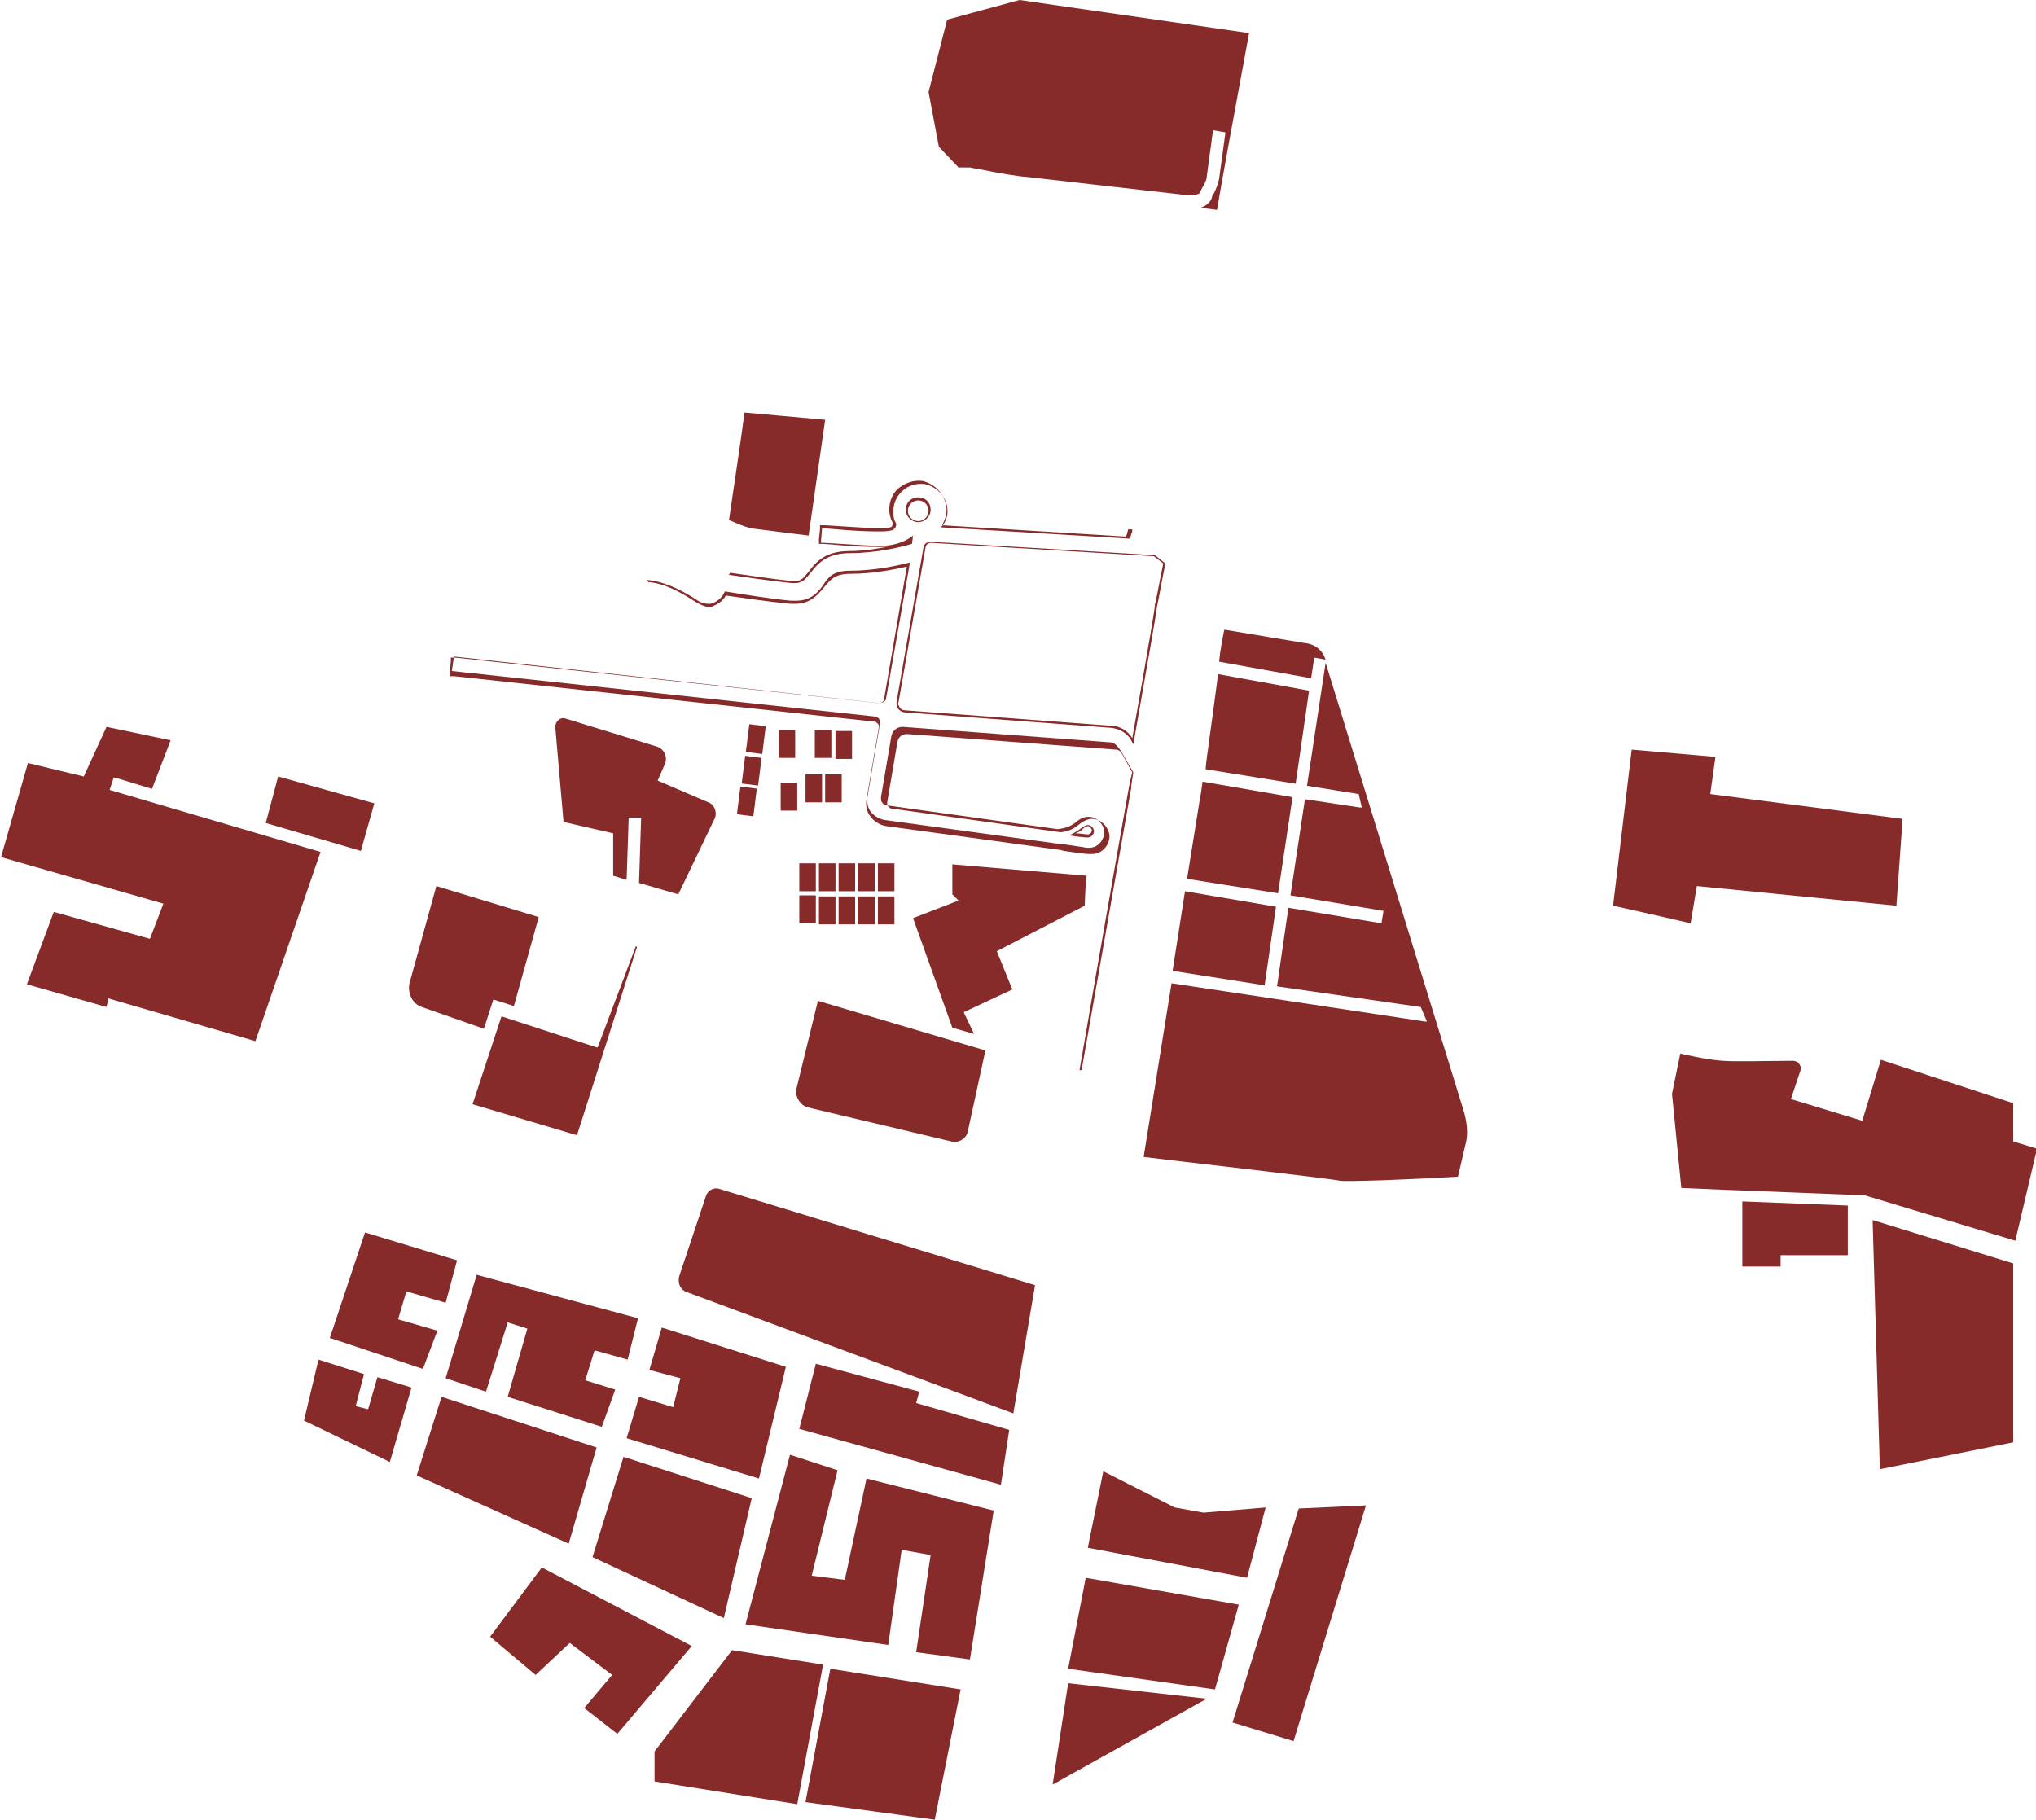 <?xml version="1.0" encoding="utf-8"?>
<!-- Generator: Adobe Illustrator 26.0.1, SVG Export Plug-In . SVG Version: 6.00 Build 0)  -->
<svg version="1.1" id="Capa_1" xmlns="http://www.w3.org/2000/svg" xmlns:xlink="http://www.w3.org/1999/xlink" x="0px" y="0px"
	 viewBox="0 0 196.9 176" style="enable-background:new 0 0 196.9 176;" xml:space="preserve">
<style type="text/css">
	.st0{fill:#872A2A;}
</style>
<g>
	<rect x="84.9" y="83.5" class="st0" width="1.6" height="2.7"/>
	<rect x="83" y="86.7" class="st0" width="1.6" height="2.7"/>
	<rect x="77.3" y="83.5" class="st0" width="1.6" height="2.7"/>
	<rect x="77.3" y="86.6" class="st0" width="1.6" height="2.7"/>
	<rect x="77.9" y="74.9" class="st0" width="1.6" height="2.7"/>
	<rect x="84.9" y="86.7" class="st0" width="1.6" height="2.7"/>
	<rect x="81.1" y="83.5" class="st0" width="1.6" height="2.7"/>
	<rect x="78.8" y="70.6" class="st0" width="1.6" height="2.7"/>
	<rect x="80.8" y="70.7" class="st0" width="1.6" height="2.7"/>
	<path class="st0" d="M78.2,51.8l1.6-11.2L72,39.9c-0.3,2.4-1.1,7.6-1.5,10.4c0.7,0.3,1.4,0.6,2.1,0.8L78.2,51.8z"/>
	<rect x="83" y="83.5" class="st0" width="1.6" height="2.7"/>
	<rect x="79.2" y="86.7" class="st0" width="1.6" height="2.7"/>
	<rect x="81.1" y="86.7" class="st0" width="1.6" height="2.7"/>
	<path class="st0" d="M126.6,66.8l-8.8-1.6c-0.6,4.7-1.1,7.9-1.2,9.1l0,0.1l8.7,1.4L126.6,66.8z"/>
	<rect x="71.3" y="73.7" transform="matrix(0.125 -0.992 0.992 0.125 -10.294 137.297)" class="st0" width="2.7" height="1.6"/>
	<polygon class="st0" points="113.4,93.9 122.3,95.3 123.4,87.7 114.6,86.2 	"/>
	<path class="st0" d="M92.7,16.2c0.3,0,0.6,0,1.1,0c0.1,0,0.4,0.1,1.1,0.2c1.4,0.3,3.8,0.7,4.3,0.7c0.8,0.1,14.9,1.7,15.8,1.8
		c0,0,0.1,0,0.1,0c0.6,0,0.9-0.2,0.9-0.2c0.1-0.2,0.2-0.4,0.3-0.6c0.2-0.3,0.4-0.7,0.4-1c0.1-0.7,0.6-4.4,0.6-4.4l0-0.1l1.2,0.2
		l0,0.1c0,0-0.5,3.7-0.6,4.4c-0.1,0.5-0.3,1-0.5,1.4c-0.1,0.1-0.2,0.3-0.2,0.4c-0.1,0.4-0.5,0.8-1.1,1l1.6,0.2
		c0.3-1.9,1.8-10.1,3.1-17.1L98.6,0l-7,1.9l-1.8,7l1,5.3L92.7,16.2z"/>
	<path class="st0" d="M117.9,64l8.9,1.6l0.3-2l1.1,0.2c-0.3-0.9-1-1.5-2-1.6l-7.8-1.3C118.2,61.9,118,62.9,117.9,64z"/>
	<polygon class="st0" points="125,77.1 116.3,75.6 116.1,77 116.1,76.9 114.8,85 123.6,86.4 	"/>
	<rect x="79.8" y="74.9" class="st0" width="1.6" height="2.7"/>
	<path class="st0" d="M78.1,107.1l13.9,3.3c0.7,0.2,1.5-0.3,1.6-1l1.7-7.8l-16.2-4.8l-2.1,8.6C76.9,106.1,77.4,106.9,78.1,107.1z"/>
	<rect x="75.3" y="70.6" class="st0" width="1.6" height="2.7"/>
	<rect x="79.2" y="83.5" class="st0" width="1.6" height="2.7"/>
	<rect x="75.5" y="75.7" class="st0" width="1.6" height="2.7"/>
	<path class="st0" d="M105.1,84.7l-13-1.1v2.9l0.6,0.6l-4.4,1.7l3.8,10.6l2.1,0.6l-1-2.1l4.7-2.2L96.4,92l8.5-4.4
		C104.9,87.6,105,84.8,105.1,84.7z"/>
	<polygon class="st0" points="105.2,149.7 120.6,152.6 122.4,145.8 116.4,146.3 113.6,145.8 106.7,142.3 	"/>
	<polygon class="st0" points="76,132.2 64,128.4 62.8,132.5 65.8,133.3 65.1,136.1 61.8,135.1 60.6,139.1 73.4,143 	"/>
	<polygon class="st0" points="88.9,134.6 78.9,131.9 77.3,138.2 96.8,143.6 97.6,138.3 88.6,135.7 	"/>
	<polygon class="st0" points="105,152.6 103.3,161.4 117.5,163.4 119.8,155.2 	"/>
	<polygon class="st0" points="101.8,172.6 116.7,164.3 103.3,162.8 	"/>
	<path class="st0" d="M68.3,115.6l-2.6,7.8c-0.2,0.7,0.1,1.4,0.8,1.6L98,136.7l2.1-12.4L69.6,115C69.1,114.8,68.5,115.1,68.3,115.6z
		"/>
	<polygon class="st0" points="81.7,152.8 78.5,152.4 81,142.2 76.4,140.7 72.1,157.1 85.9,159.1 87.2,149.9 90,150.4 88.6,159.8 
		93.8,160.5 96.1,146.1 83.8,143 	"/>
	<polygon class="st0" points="77.9,174.3 90.4,176 92.9,163.4 80.3,161.4 	"/>
	<path class="st0" d="M194.7,110.4v-3.7l-12.8-4.2l-1.8,5.9l-6.9-2.1l0.9-2.7c0.2-0.5-0.2-1-0.7-1c-1.9,0-5.6,0.1-6.8,0
		c-1.6-0.1-4.1-0.7-4.1-0.7l-0.8,3.9l0.9,9.1l4.7,0.2l0.1,0l12.6,0.5v0l0.3,0l14.6,4.4l2.1-8.9L194.7,110.4z"/>
	<polygon class="st0" points="119.2,166.6 125.1,168.4 132.1,145.6 125.6,145.9 	"/>
	<polygon class="st0" points="70.8,159.6 63.3,169.4 63.3,172.3 77.1,174.5 79.6,161 	"/>
	<polygon class="st0" points="168.5,122.5 172.2,122.5 172.2,121.4 178.7,121.4 178.7,116.6 168.5,116.2 	"/>
	<polygon class="st0" points="181.8,142.1 194.7,139.5 194.7,122.2 181.1,118 	"/>
	<path class="st0" d="M164.1,85.7l19.3,1.9l0.6-8.4l-18.6-2.4l0.5-3.6l-8.1-0.7L156,87.6c2.3,0.5,4.9,1.1,7.5,1.7L164.1,85.7z"/>
	<path class="st0" d="M128.2,64.1l-1.8,11.9l5,0.8l0.3,1.3l-0.2,0l-5.3-0.8l-1.4,9.3l9,1.5l-0.2,1.2l-9-1.5l-1.1,7.6l13.9,2l0.6,1.4
		l-0.2,0l-24.5-3.7l-2.7,16.8c2.4,0.3,18.2,2.1,19,2.3c0.6,0.1,6.6-0.1,11.4-0.4l0.7-3c0.3-1,0.2-2.1-0.1-3.2L128.2,64.1z"/>
	<polygon class="st0" points="36.2,77.7 26.9,75.1 25.7,79.6 34.9,82.3 	"/>
	<polygon class="st0" points="43.1,126 44.2,121.9 35.3,119.2 31.9,129.4 40.9,132.4 42.3,128.7 38.5,127.6 39.3,124.9 	"/>
	<polygon class="st0" points="61.6,91.6 61.5,91.5 57.8,101.3 57.7,101.3 48.5,98.3 45.7,106.8 55.8,109.8 	"/>
	<polygon class="st0" points="58.2,138 59.5,134.4 56.6,133.5 57.5,130.6 60.7,131.5 61.7,127.5 46.1,123.3 43.1,133.3 47,134.6 
		49.1,127.9 51,128.5 49.1,135.1 	"/>
	
		<rect x="71.8" y="70.7" transform="matrix(0.125 -0.992 0.992 0.125 -6.979 135.111)" class="st0" width="2.7" height="1.6"/>
	<polygon class="st0" points="70,156.5 72.7,144.9 60.3,140.9 57.3,150.6 	"/>
	<polygon class="st0" points="52.4,151.6 47.4,158.3 51.8,162 55.1,158.9 59.2,162 56.5,165.2 59.7,167.7 66.9,159.2 	"/>
	<path class="st0" d="M59.3,80.6v4.1l1.3,0.4l0.2-6l1.2,0l0,0.1l-0.2,6.2l3.8,1.1l3.5-7.3c0.3-0.6,0-1.4-0.6-1.6l-4.9-2.1l0.7-1.6
		c0.3-0.7-0.1-1.5-0.8-1.7l-8.8-2.7c-0.5-0.2-1,0.3-1,0.8l0.8,9.2L59.3,80.6z"/>
	<polygon class="st0" points="57.7,140 42.7,135.1 40.3,142.7 55,149.3 	"/>
	<polygon class="st0" points="35.6,136.3 34.4,136 35.2,132.9 30.8,131.5 29.4,137.4 37.7,141.4 39.8,134.2 36.5,133.2 	"/>
	<polygon class="st0" points="10.6,76.4 11,75.2 11.1,75.2 14.7,76.3 16.5,71.6 10.3,70.3 8.1,75.1 2.7,73.8 0.1,82.9 15.8,87.4 
		14.5,90.8 5.2,88.2 2.6,95.2 10.3,97.4 10.5,96.5 10.6,96.6 24.7,100.7 31,82.4 	"/>
	<path class="st0" d="M40.8,97.4l6,2.1l0.9-2.8l0.1,0l1.9,0.6l2.4-8.6l-9.9-3l-2.6,9.4C39.4,96.1,39.9,97.1,40.8,97.4z"/>
	<rect x="70.9" y="76.6" transform="matrix(0.125 -0.992 0.992 0.125 -13.583 139.512)" class="st0" width="2.7" height="1.6"/>
</g>
<path class="st0" d="M112.7,54.5l-1-0.8L90,52.4c-0.4,0-0.7,0.3-0.7,0.6l-2.6,14.9c0,0.2,0,0.5,0.2,0.7c0.2,0.2,0.4,0.3,0.6,0.3
	l20,1.5c0.8,0.1,1.5,0.5,1.9,1.2l0.2,0.4c1.5-8.5,2.3-13.1,2.3-13.4C112,58.3,112.2,57,112.7,54.5z M109.5,71.4
	c-0.4-0.7-1.2-1.2-2-1.2l-20-1.5c-0.2,0-0.4-0.1-0.5-0.3s-0.2-0.3-0.1-0.5l2.6-14.9c0-0.3,0.3-0.5,0.5-0.5l21.6,1.3l0.9,0.7
	c-0.5,2.4-0.7,3.7-0.8,3.9C111.7,58.8,111.3,61.2,109.5,71.4z"/>
<path class="st0" d="M105.1,81c0,0,0.1,0,0.1,0c0.4,0,0.6-0.4,0.6-0.6c0-0.2-0.2-0.6-0.6-0.6c-0.2,0-0.3,0.1-0.5,0.2
	c-0.5,0.4-0.9,0.6-1.3,0.8C104,80.9,104.8,81,105.1,81z M104.8,80.1c0.1-0.1,0.3-0.2,0.4-0.2c0.2,0,0.4,0.3,0.4,0.4
	c0,0.1-0.1,0.4-0.4,0.4c0,0,0,0-0.1,0c-0.2,0-0.6-0.1-1.1-0.1C104.3,80.5,104.5,80.4,104.8,80.1z"/>
<path class="st0" d="M88.8,50.5c0.6,0,1.2-0.5,1.2-1.2s-0.5-1.2-1.2-1.2s-1.2,0.5-1.2,1.2S88.2,50.5,88.8,50.5z M88.8,48.4
	c0.5,0,1,0.4,1,1c0,0.5-0.4,1-1,1c-0.5,0-1-0.4-1-1C87.8,48.8,88.3,48.4,88.8,48.4z"/>
<path class="st0" d="M107.4,71.8c0,0-20.1-1.5-20.1-1.5c-0.6,0-1,0.4-1.1,0.9l-1,5.9c0,0.2,0,0.4,0.1,0.5c0.1,0.2,0.3,0.3,0.5,0.3
	l16.5,2.3c0.5-0.1,1.1-0.1,1.9-0.8c0.4-0.3,0.7-0.4,1.1-0.4c0.9,0,1.5,0.9,1.5,1.5c0,0.6-0.5,1.5-1.5,1.5c-0.1,0-0.2,0-0.2,0
	c-0.5-0.1-2-0.3-2.6-0.4l-0.2,0l-16.8-2.3c-0.5-0.1-1-0.4-1.3-0.8s-0.4-1-0.3-1.5l1.2-7c0-0.2,0-0.3-0.1-0.5
	c-0.1-0.1-0.3-0.2-0.4-0.2l-40.9-4.4l0.2-1.4c0,0,41.1,4.5,41.1,4.5c0.4,0,0.7-0.2,0.7-0.5l2.3-13.1c-1.2,0.3-3.4,0.8-5.8,0.8
	c-1.6,0-2.1,0.6-2.6,1.4c-0.5,0.7-1.2,1.5-2.6,1.5c-0.1,0-0.3,0-0.5,0c-2.2-0.2-5.1-0.7-6.4-0.9c-0.2,0.5-0.6,0.9-1.1,1.1
	c-0.2,0.1-0.3,0.1-0.5,0.1c-0.3,0-0.7-0.1-1-0.3c-1.8-1.2-3.5-1.9-4.9-2c0,0.1,0.1,0.1,0.1,0.2c1.4,0.1,2.9,0.8,4.7,2
	c0.4,0.2,0.8,0.4,1.1,0.4c0.2,0,0.4,0,0.5-0.1c0.5-0.2,0.9-0.5,1.2-1c1.4,0.2,4.2,0.6,6.2,0.8c0.2,0,0.3,0,0.5,0
	c1.5,0,2.2-0.9,2.8-1.6c0.6-0.7,1-1.3,2.5-1.3c2.2,0,4.2-0.4,5.5-0.7l-2.2,12.8c0,0.2-0.2,0.4-0.5,0.4c0,0,0,0-0.1,0l-40.9-4.4
	l-0.4,0l0,0.4l-0.1,1l0,0.4l0.4,0l40.7,4.4c0.1,0,0.2,0.1,0.3,0.2s0.1,0.2,0.1,0.3l-1.2,7c-0.1,0.6,0,1.2,0.4,1.7
	c0.4,0.5,0.9,0.8,1.5,0.9l16.8,2.3l0.4,0.1l0,0c0.7,0.1,2,0.3,2.4,0.3c0.1,0,0.2,0,0.3,0c1.1,0,1.7-1,1.7-1.7c0-0.7-0.7-1.7-1.7-1.7
	c-0.4,0-0.8,0.2-1.2,0.5c-0.7,0.6-1.2,0.7-1.8,0.8l-16.4-2.3c-0.1,0-0.2-0.1-0.3-0.2s-0.1-0.2-0.1-0.4l1-5.9
	c0.1-0.4,0.4-0.7,0.9-0.7l0.1,0l20.1,1.5c0.3,0,0.5,0.2,0.6,0.4l1,1.8l-0.1,0.4l-0.2,0.9l0,0c-0.3,1.7-2,11.3-3.3,18.8l-1.5,8.7
	c0,0,0,0,0,0c0.1,0,0.1,0,0.2,0l4.8-27.3l0,0l0-0.2l0.2-1.3l-1.1-1.9C108,72,107.7,71.8,107.4,71.8z"/>
<path class="st0" d="M109.1,51.2l-0.1,0.4c0,0.1-0.1,0.2-0.1,0.3l-17.8-1.1c0.4-0.7,0.6-1.5,0.3-2.3c-0.3-0.9-1-1.6-1.9-1.9
	c-0.2-0.1-0.5-0.1-0.7-0.1c-0.7,0-1.4,0.3-2,0.8c-0.5,0.5-0.8,1.2-0.8,2c0,0.4,0.1,0.8,0.3,1.2c0.1,0.1,0,0.2,0,0.3
	c0,0.1-0.1,0.2-0.2,0.2c-0.3,0.1-0.7,0.1-1.1,0.1c-0.1,0-0.1,0-0.2,0c-2.2-0.1-4.8-0.3-5.1-0.3l-0.4,0l0,0.4l-0.1,1l0,0.4l0.4,0
	c0.3,0,3,0.3,5.2,0.3c0.1,0,0.2,0,0.3,0c0.4,0,0.8,0,1.2-0.1c-1.1,0.2-2.6,0.5-4.2,0.5c-2.4,0-3.3,1.2-3.9,2
	c-0.5,0.6-0.7,0.9-1.3,0.9c-0.1,0-0.2,0-0.3,0c-2-0.2-4.5-0.6-6-0.8c0,0.1-0.1,0.1-0.1,0.2c1.4,0.2,4.1,0.6,6.1,0.8
	c0.1,0,0.2,0,0.3,0c0.7,0,1-0.4,1.5-1c0.6-0.8,1.5-1.9,3.8-1.9c2.6,0,5-0.6,6-0.9l0.1-0.8l0,0c-0.5,0.4-1.5,1-3.2,1
	c-0.1,0-0.2,0-0.3,0c-2.2-0.1-4.9-0.3-5.2-0.3l-0.2,0l0-0.2l0.1-1.2l0.2,0c0.3,0,3,0.3,5.1,0.3l0.2,0c0.4,0,0.8,0,1.2-0.1
	c0.2,0,0.3-0.2,0.4-0.3c0.1-0.2,0.1-0.3,0-0.5c-0.2-0.3-0.2-0.7-0.2-1.1c0-1.4,1.2-2.6,2.6-2.6c0.2,0,0.5,0,0.7,0.1
	c0.8,0.2,1.5,0.9,1.8,1.7c0.3,0.9,0.1,1.8-0.5,2.4l18.3,1.1c0-0.2,0.2-0.7,0.2-0.7l0,0c0-0.1,0-0.1,0-0.2L109.1,51.2z"/>
</svg>
